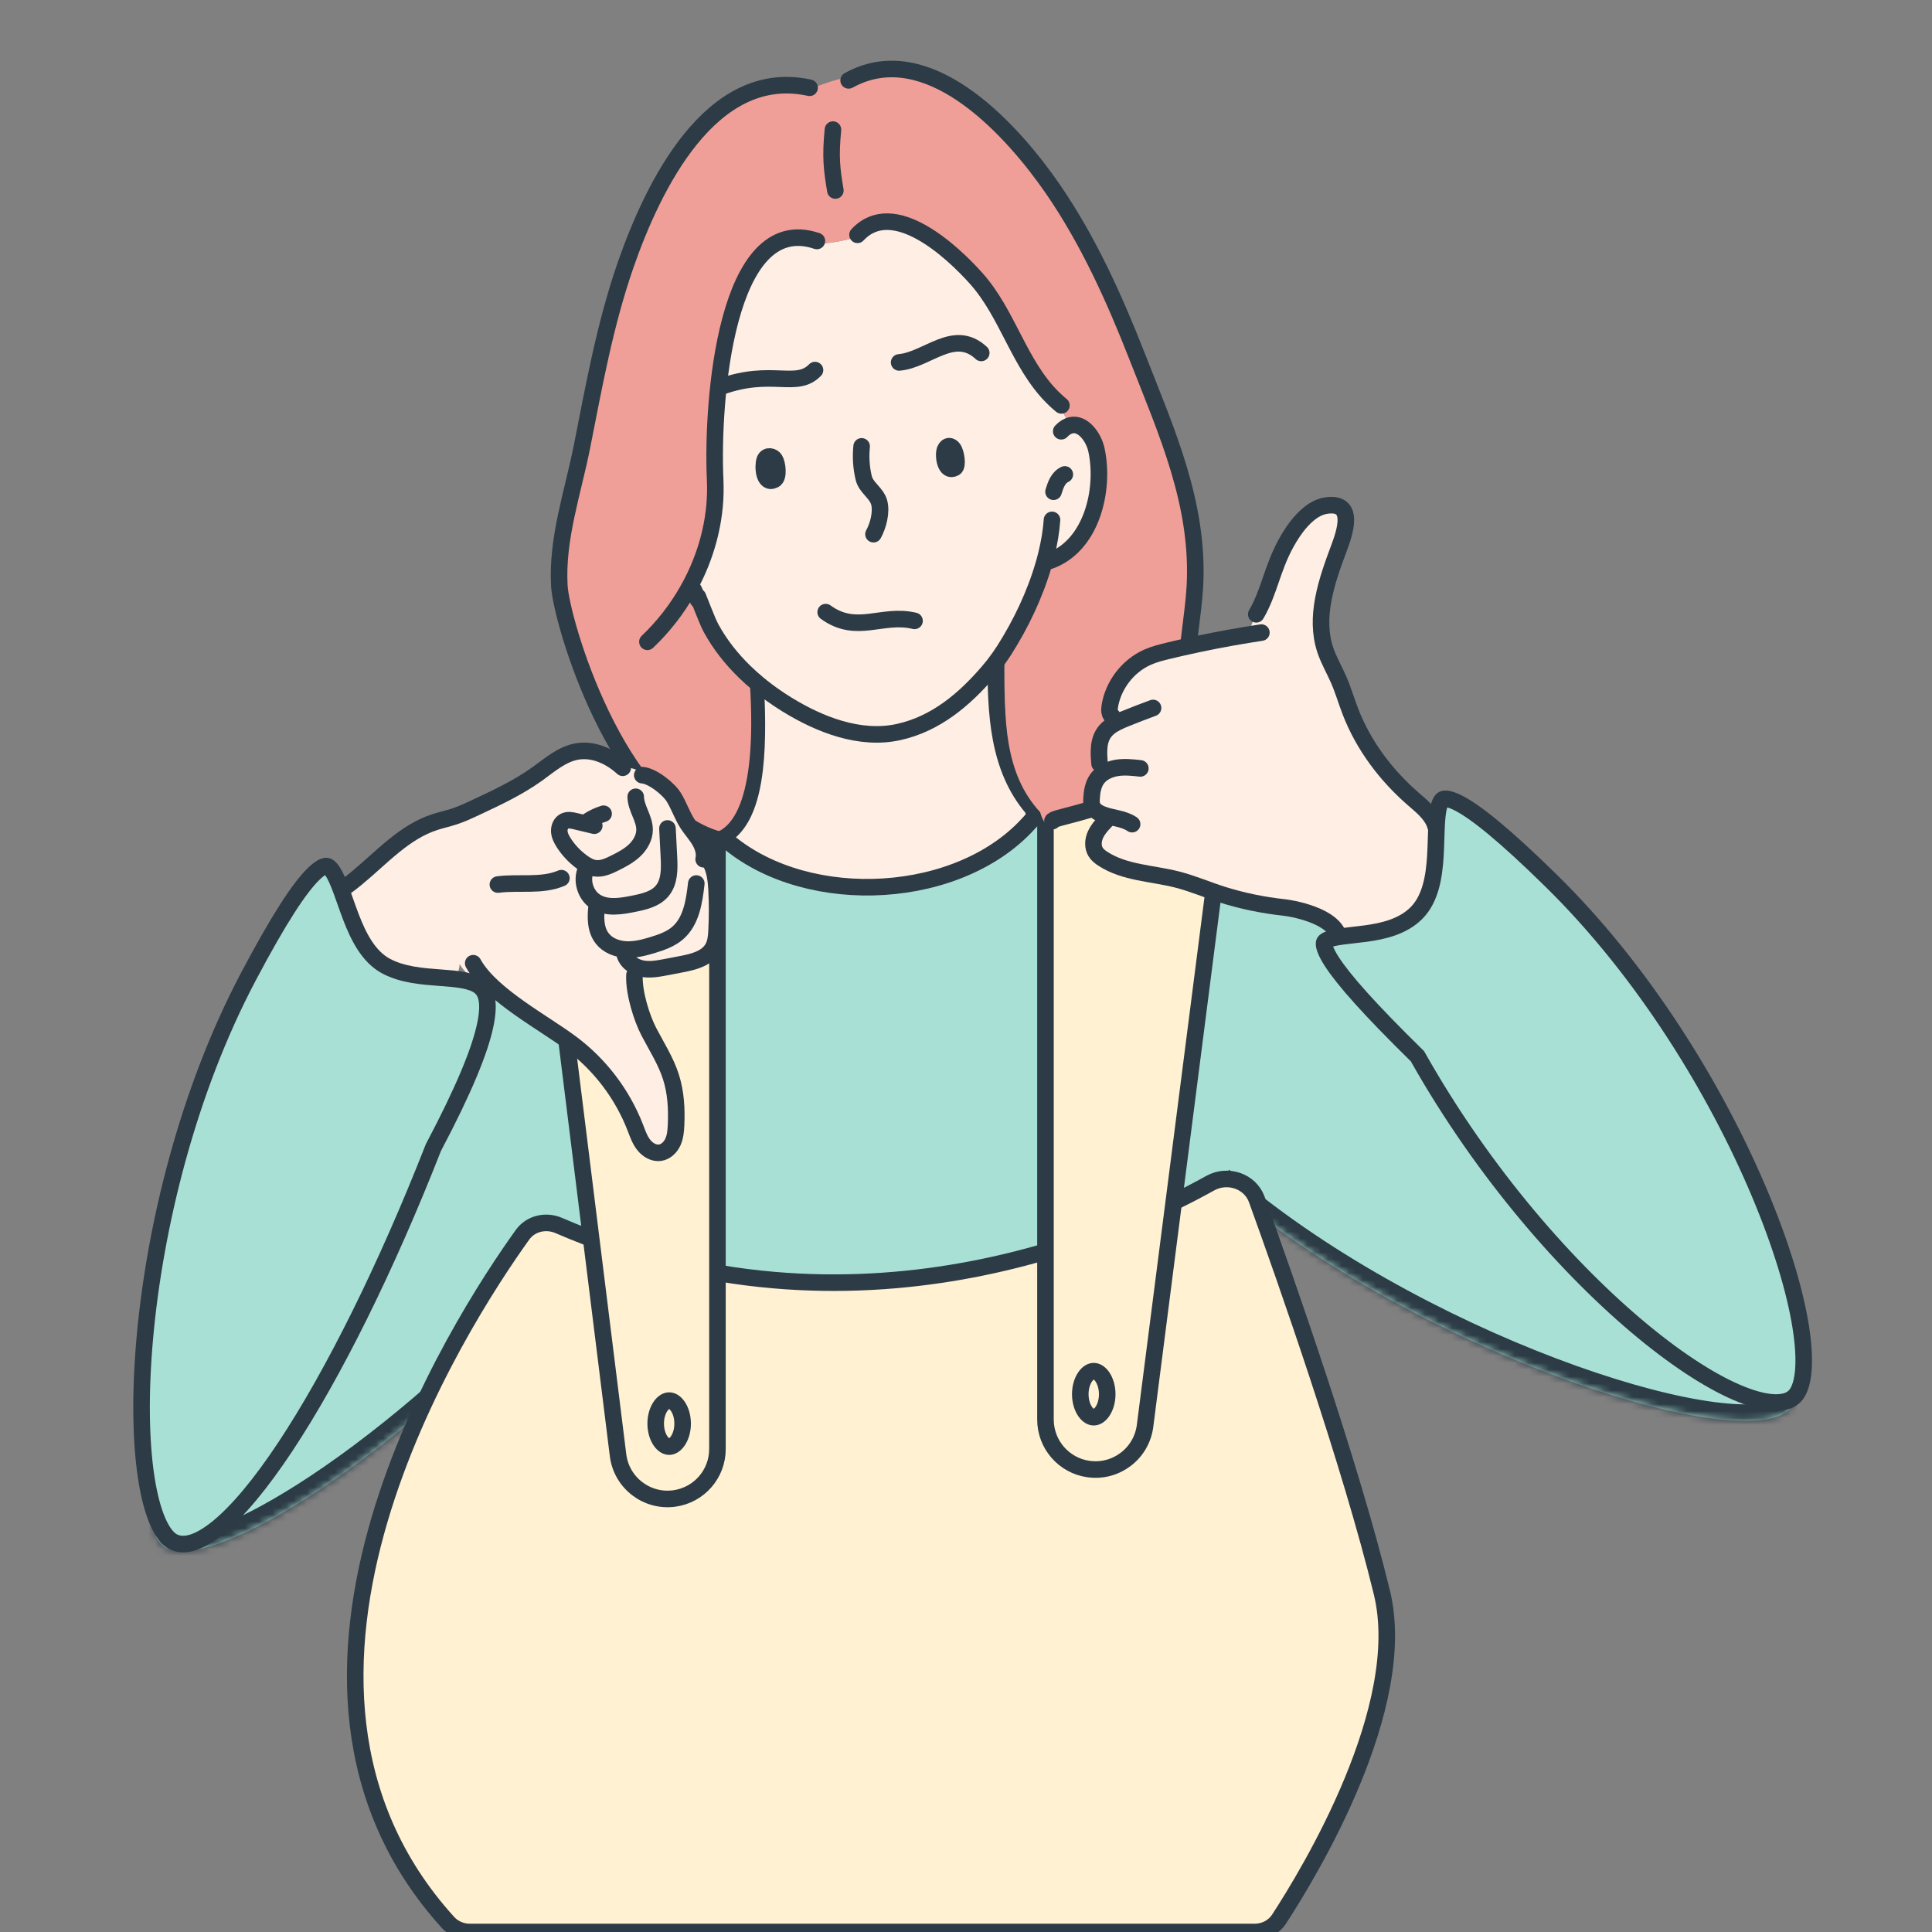 <svg width="280" height="280" viewBox="0 0 280 280" fill="none" xmlns="http://www.w3.org/2000/svg">
<rect x="0" y="0" width="280" height="280" fill="#808080" stroke="none"/>
<g clip-path="url(#clip0_117_29822)">
<mask id="path-1-inside-1_117_29822" fill="white">
<path fill-rule="evenodd" clip-rule="evenodd" d="M127.255 206.591C150.872 206.591 171.046 192.827 179.086 173.42C207.858 197.006 253.213 211.092 259.449 204.161C265.967 196.915 232.938 154.336 204.554 128.802C182.998 109.41 171.902 111.358 164.956 116.592C155.051 108.041 141.806 102.816 127.255 102.816C106.947 102.816 89.184 112.993 79.494 128.184C76.992 130.931 73.433 135.889 68.29 143.981C62.454 153.163 56.316 162.345 50.494 171.055C32.543 197.909 17.6 220.262 23.812 224.21C30.369 228.378 58.523 210.775 81.746 184.47C91.794 197.847 108.431 206.591 127.255 206.591Z"/>
</mask>
<path fill-rule="evenodd" clip-rule="evenodd" d="M127.255 206.591C150.872 206.591 171.046 192.827 179.086 173.42C207.858 197.006 253.213 211.092 259.449 204.161C265.967 196.915 232.938 154.336 204.554 128.802C182.998 109.41 171.902 111.358 164.956 116.592C155.051 108.041 141.806 102.816 127.255 102.816C106.947 102.816 89.184 112.993 79.494 128.184C76.992 130.931 73.433 135.889 68.29 143.981C62.454 153.163 56.316 162.345 50.494 171.055C32.543 197.909 17.6 220.262 23.812 224.21C30.369 228.378 58.523 210.775 81.746 184.47C91.794 197.847 108.431 206.591 127.255 206.591Z" fill="#A9E0D5"/>
<path d="M179.086 173.42L180.607 171.564L178.106 169.514L176.868 172.502L179.086 173.42ZM259.449 204.161L257.664 202.556L259.449 204.161ZM204.554 128.802L206.159 127.018L204.554 128.802ZM164.956 116.592L163.387 118.409L164.853 119.674L166.4 118.509L164.956 116.592ZM79.494 128.184L81.268 129.801L81.407 129.649L81.517 129.475L79.494 128.184ZM68.29 143.981L70.316 145.268L68.29 143.981ZM50.494 171.055L52.49 172.388L50.494 171.055ZM23.812 224.21L25.099 222.185L25.099 222.185L23.812 224.21ZM81.746 184.47L83.665 183.029L81.896 180.674L79.947 182.882L81.746 184.47ZM176.868 172.502C169.217 190.972 149.945 204.191 127.255 204.191V208.991C151.798 208.991 172.876 194.683 181.303 174.339L176.868 172.502ZM257.664 202.556C257.471 202.771 256.799 203.206 255.093 203.415C253.473 203.614 251.296 203.562 248.612 203.218C243.261 202.533 236.284 200.741 228.525 197.974C213.006 192.44 194.733 183.143 180.607 171.564L177.564 175.276C192.211 187.283 211.002 196.822 226.913 202.495C234.868 205.332 242.197 207.236 248.003 207.979C250.898 208.35 253.511 208.445 255.678 208.18C257.759 207.925 259.867 207.284 261.233 205.766L257.664 202.556ZM202.948 130.586C217.017 143.243 232.265 160.153 243.166 174.774C248.623 182.095 252.926 188.755 255.453 193.967C256.723 196.586 257.483 198.714 257.762 200.305C258.058 201.992 257.722 202.492 257.664 202.556L261.233 205.766C262.805 204.019 262.863 201.603 262.49 199.475C262.099 197.251 261.126 194.664 259.772 191.873C257.053 186.265 252.547 179.327 247.014 171.905C235.933 157.042 220.474 139.896 206.159 127.018L202.948 130.586ZM166.4 118.509C169.42 116.233 173.245 114.69 178.8 115.815C184.527 116.974 192.306 121.012 202.948 130.586L206.159 127.018C195.245 117.199 186.698 112.516 179.752 111.11C172.634 109.669 167.438 111.717 163.511 114.675L166.4 118.509ZM127.255 105.216C141.228 105.216 153.916 110.232 163.387 118.409L166.524 114.775C156.186 105.85 142.385 100.416 127.255 100.416V105.216ZM81.517 129.475C90.758 114.988 107.751 105.216 127.255 105.216V100.416C106.144 100.416 87.61 110.998 77.471 126.894L81.517 129.475ZM77.72 126.568C75.066 129.482 71.412 134.596 66.265 142.694L70.316 145.268C75.455 137.182 78.919 132.38 81.268 129.801L77.72 126.568ZM66.265 142.694C60.446 151.848 54.323 161.008 48.499 169.721L52.49 172.388C58.309 163.683 64.463 154.477 70.316 145.268L66.265 142.694ZM48.499 169.721C39.547 183.112 31.255 195.514 25.99 205.064C23.37 209.817 21.402 214.035 20.515 217.405C20.073 219.084 19.847 220.743 20.064 222.238C20.292 223.815 21.035 225.29 22.524 226.236L25.099 222.185C25.035 222.144 24.887 222.057 24.814 221.55C24.729 220.963 24.791 220.017 25.157 218.626C25.886 215.856 27.611 212.066 30.194 207.381C35.336 198.053 43.49 185.851 52.49 172.388L48.499 169.721ZM22.524 226.236C23.983 227.163 25.76 227.325 27.453 227.168C29.185 227.007 31.134 226.485 33.209 225.705C37.368 224.141 42.397 221.404 47.86 217.765C58.804 210.475 71.804 199.358 83.545 186.059L79.947 182.882C68.465 195.888 55.776 206.724 45.199 213.77C39.901 217.299 35.21 219.825 31.52 221.212C29.672 221.907 28.163 222.282 27.01 222.389C25.818 222.499 25.28 222.3 25.099 222.185L22.524 226.236ZM127.255 204.191C109.178 204.191 93.255 195.795 83.665 183.029L79.827 185.912C90.334 199.898 107.685 208.991 127.255 208.991V204.191Z" fill="#2C3B45" mask="url(#path-1-inside-1_117_29822)"/>
<path d="M175.393 171.474C162.24 178.81 123.844 196.153 80.985 177.611C79.115 176.802 76.91 177.301 75.722 178.956C66.733 191.478 33.014 243.459 64.936 278.625C65.733 279.504 66.895 280 68.082 280H181.839C183.266 280 184.595 279.316 185.375 278.121C189.822 271.303 204.303 247.394 200.282 230.837C195.736 212.117 186.229 185.13 182.145 173.838C181.173 171.148 177.891 170.082 175.393 171.474Z" fill="#FFF1D2" stroke="#2C3B45" stroke-width="2.4"/>
<path d="M103.978 120.926C103.978 120.926 86.46 114.981 79.212 127.45L89.572 210.898C90.069 214.905 93.751 217.728 97.749 217.168C101.321 216.669 103.978 213.614 103.978 210.008V120.926Z" fill="#FFF1D2" stroke="#2C3B45" stroke-width="2.4"/>
<path d="M98.931 206.32C98.931 207.358 98.637 208.245 98.223 208.841C97.806 209.441 97.347 209.654 96.98 209.654C96.613 209.654 96.154 209.441 95.737 208.841C95.323 208.245 95.028 207.358 95.028 206.32C95.028 205.282 95.323 204.394 95.737 203.798C96.154 203.198 96.613 202.986 96.98 202.986C97.347 202.986 97.806 203.198 98.223 203.798C98.637 204.394 98.931 205.282 98.931 206.32Z" fill="#FFF1D2" stroke="#2C3B45" stroke-width="2.4"/>
<path d="M151.517 116.663C151.517 116.663 168.376 116.338 176.497 124.364L165.95 206.652C165.437 210.654 161.754 213.466 157.759 212.907C154.18 212.406 151.517 209.345 151.517 205.731V116.663Z" fill="#FFF1D2" stroke="#2C3B45" stroke-width="2.4"/>
<path d="M156.563 202.057C156.563 203.094 156.858 203.982 157.272 204.578C157.689 205.178 158.147 205.391 158.515 205.391C158.882 205.391 159.341 205.178 159.758 204.578C160.172 203.982 160.466 203.094 160.466 202.057C160.466 201.019 160.172 200.131 159.758 199.535C159.341 198.935 158.882 198.722 158.515 198.722C158.147 198.722 157.689 198.935 157.272 199.535C156.858 200.131 156.563 201.019 156.563 202.057Z" fill="#FFF1D2" stroke="#2C3B45" stroke-width="2.4"/>
<path d="M143.955 95.862C144.082 95.708 144.208 95.552 144.33 95.397C144.274 103.336 144.608 111.294 149.647 117.164C149.755 117.53 149.892 117.886 150.056 118.229C149.54 118.839 149.01 119.43 148.456 119.995C143.087 125.468 134.858 128.389 126.506 128.575C118.298 128.757 110.171 126.294 104.715 121.262C106.084 120.522 107.065 119.266 107.763 117.798C108.612 116.008 109.101 113.784 109.375 111.432C109.854 107.324 109.704 102.57 109.48 98.506C109.88 98.832 110.286 99.151 110.704 99.463C111.426 100.002 112.176 100.531 112.956 101.035L112.986 101.054L113.004 101.064C113.005 101.065 113.007 101.066 113.009 101.067L113.012 101.069C113.02 101.074 113.033 101.083 113.046 101.091C113.057 101.098 113.071 101.107 113.087 101.117C117.774 104.127 124.075 106.87 130.275 105.427C136.172 104.057 140.564 99.98 143.955 95.862ZM143.955 95.862C143.955 95.862 143.955 95.862 143.955 95.862L143.03 95.098L143.956 95.86C143.956 95.861 143.955 95.861 143.955 95.862Z" fill="#FEEEE4" stroke="#2C3B45" stroke-width="2.4"/>
<path d="M101.081 86.767C100.93 86.384 100.794 86.042 100.68 85.785C100.624 85.663 100.579 85.567 100.538 85.481L100.465 85.51C100.358 85.232 100.247 84.953 100.132 84.678C100.149 84.648 100.164 84.619 100.178 84.591C100.211 84.527 100.243 84.467 100.276 84.403C102.651 79.793 103.886 74.651 103.643 69.525C103.118 58.257 105.174 30.55 118.32 34.904C118.344 34.913 118.367 34.919 118.391 34.927L118.367 35.293C118.854 35.316 119.35 35.281 119.834 35.231C121.115 35.096 122.383 34.854 123.623 34.509C123.865 34.442 124.113 34.367 124.354 34.276L124.276 34.032C124.284 34.023 124.293 34.009 124.305 34C129.437 28.544 137.896 36.337 141.502 40.385C146.058 45.498 147.649 52.677 152.488 57.54C152.792 57.844 153.111 58.143 153.445 58.431C153.902 59.561 154.486 60.641 155.179 61.641C156.941 61.22 158.496 63.346 158.9 65.196C160.163 71.03 158.171 79.309 151.915 81.362L151.387 81.342C151.381 81.374 151.369 81.409 151.36 81.44C151.322 81.57 151.287 81.7 151.248 81.832C149.992 86.175 147.913 90.51 145.538 94.231V94.233C145.104 94.915 144.63 95.582 144.12 96.24C144.085 96.284 144.05 96.326 144.019 96.373C143.978 96.426 143.937 96.477 143.9 96.524C143.897 96.527 143.897 96.529 143.895 96.532C143.874 96.562 143.851 96.588 143.827 96.616C143.601 96.897 143.367 97.182 143.128 97.457C139.832 101.272 135.699 104.883 130.251 106.09C124.6 107.346 118.72 104.968 114.155 102.169C114.117 102.148 114.079 102.122 114.043 102.102C113.297 101.644 112.579 101.16 111.883 100.664C111.393 100.316 110.917 99.956 110.448 99.585C110.25 99.428 110.053 99.269 109.861 99.106C109.18 98.543 108.525 97.955 107.902 97.347C105.96 95.456 104.308 93.352 103.065 91.072C102.915 90.799 102.746 90.434 102.567 90.019C102.138 89.027 101.647 87.743 101.233 86.702L101.079 86.769L101.081 86.767ZM138.365 67.809C138.864 67.532 138.586 65.629 138.144 65.018C137.808 64.551 137.248 64.484 136.964 65.177C136.955 65.198 136.949 65.218 136.941 65.239C136.663 66.076 136.999 68.573 138.365 67.811V67.809ZM112.216 69.538C112.947 69.167 112.65 67.154 112.305 66.599C111.998 66.1 111.166 65.911 110.85 66.607C110.838 66.631 110.835 66.648 110.827 66.669C110.517 67.51 110.656 70.331 112.216 69.54V69.538Z" fill="#FEEEE4"/>
<path d="M156.291 117.314C156.22 117.433 156.152 117.555 156.084 117.68L156.055 117.665C155.783 117.931 155.559 118.234 155.374 118.556L154.756 118.101C153.231 118.101 152.683 118 151.682 119.18C151.644 119.227 151.603 119.272 151.564 119.316L151.349 119.13C151.08 118.687 150.876 118.206 150.746 117.705C145.503 112.065 145.521 104.126 145.623 95.813C145.579 95.288 145.553 94.76 145.541 94.232V94.229C147.916 90.508 149.995 86.174 151.251 81.83C151.292 81.7 151.327 81.57 151.363 81.438C151.372 81.406 151.384 81.371 151.39 81.34L151.918 81.361C158.176 79.307 160.168 71.03 158.902 65.195C158.499 63.344 156.946 61.22 155.182 61.639C154.489 60.639 153.907 59.56 153.447 58.429C153.114 58.142 152.795 57.843 152.491 57.538C147.652 52.676 146.059 45.496 141.505 40.384C137.898 36.336 129.44 28.542 124.308 33.999C124.296 34.007 124.287 34.022 124.278 34.031L124.357 34.275C124.116 34.364 123.868 34.44 123.626 34.508C122.385 34.853 121.118 35.094 119.837 35.23C119.353 35.28 118.857 35.313 118.37 35.291L118.393 34.926C118.37 34.917 118.347 34.911 118.323 34.902C105.176 30.55 103.121 58.257 103.646 69.523C103.89 74.649 102.654 79.791 100.279 84.401C100.244 84.466 100.212 84.525 100.181 84.59C100.167 84.619 100.152 84.648 100.135 84.676C100.25 84.951 100.361 85.23 100.468 85.508L100.541 85.479C100.582 85.565 100.627 85.662 100.683 85.783C100.796 86.041 100.933 86.383 101.084 86.766L101.237 86.699C101.653 87.74 102.143 89.024 102.571 90.016C102.751 90.431 102.919 90.795 103.07 91.069C104.314 93.347 105.964 95.453 107.906 97.344C107.932 97.941 107.956 98.539 107.982 99.136L108.684 99.106C110.823 132.537 94.398 123.471 85.649 98.896C83.881 94.311 81.364 90.055 81.067 84.913C80.672 78.047 83.035 71.352 84.352 64.703C86.109 55.827 87.677 47.02 90.669 38.401C94.633 26.985 102.988 9.77 117.099 12.671C117.175 12.689 117.256 12.704 117.332 12.721L117.418 12.927C119.685 11.971 122.045 11.193 124.441 10.95C135.39 6.45 146.748 18.944 152.523 27.3C157.725 34.837 161.514 43.263 164.842 51.762C169.138 62.743 173.845 73.121 173.166 85.093C172.948 88.967 171.918 94.39 171.844 98.893L171.699 98.89C171.661 100.186 171.629 101.48 171.592 102.776C176.781 111.25 160.093 119.18 156.291 117.314Z" fill="#EF9F97"/>
<path d="M110.827 66.667C110.836 66.647 110.839 66.629 110.85 66.606C111.166 65.91 111.998 66.098 112.305 66.597C112.651 67.154 112.946 69.167 112.216 69.537C110.656 70.328 110.517 67.507 110.827 66.666V66.667Z" stroke="#2C3B45" stroke-width="2.4" stroke-linecap="round" stroke-linejoin="round"/>
<path d="M136.94 65.237C136.949 65.216 136.955 65.196 136.964 65.175C137.247 64.482 137.807 64.549 138.144 65.016C138.584 65.627 138.863 67.53 138.365 67.808C136.999 68.57 136.662 66.073 136.94 65.235V65.237Z" stroke="#2C3B45" stroke-width="2.4" stroke-linecap="round" stroke-linejoin="round"/>
<path d="M104.506 56.039C111.85 53.389 115.42 56.414 118.117 53.635" stroke="#2C3B45" stroke-width="2.4" stroke-linecap="round" stroke-linejoin="round"/>
<path d="M130.31 52.525C134.444 52.159 138.255 47.488 142.21 51.15" stroke="#2C3B45" stroke-width="2.4" stroke-linecap="round" stroke-linejoin="round"/>
<path d="M101.154 86.497C101.181 86.564 101.21 86.63 101.236 86.7C101.652 87.741 102.141 89.025 102.57 90.017C102.75 90.432 102.918 90.796 103.069 91.07C104.313 93.349 105.963 95.454 107.905 97.345C108.528 97.954 109.183 98.543 109.865 99.105C110.056 99.267 110.254 99.427 110.451 99.583C110.921 99.954 111.396 100.314 111.886 100.662C112.582 101.158 113.302 101.642 114.046 102.1C114.084 102.12 114.122 102.147 114.159 102.167C118.723 104.965 124.604 107.343 130.255 106.088C135.702 104.882 139.835 101.272 143.132 97.455C143.37 97.18 143.604 96.895 143.831 96.614C143.854 96.585 143.877 96.559 143.898 96.531C143.901 96.528 143.901 96.525 143.904 96.522C143.942 96.475 143.983 96.424 144.022 96.371C144.054 96.325 144.09 96.282 144.123 96.238C144.634 95.58 145.106 94.913 145.542 94.232V94.229C147.917 90.508 149.995 86.174 151.251 81.83C151.292 81.7 151.327 81.57 151.364 81.438C151.373 81.406 151.384 81.371 151.39 81.34C151.402 81.308 151.408 81.273 151.419 81.239C151.504 80.929 151.588 80.613 151.661 80.303C152.073 78.627 152.351 76.963 152.464 75.346" stroke="#2C3B45" stroke-width="2.4" stroke-linecap="round" stroke-linejoin="round"/>
<path d="M100.54 85.479C100.581 85.565 100.626 85.662 100.682 85.783C100.794 86.041 100.932 86.383 101.082 86.766C101.106 86.822 101.126 86.879 101.15 86.934" stroke="#2C3B45" stroke-width="2.4" stroke-linecap="round" stroke-linejoin="round"/>
<path d="M153.803 62.502C154.266 62.018 154.73 61.743 155.183 61.638C156.945 61.217 158.5 63.343 158.904 65.193C160.167 71.027 158.175 79.306 151.919 81.359" stroke="#2C3B45" stroke-width="2.4" stroke-linecap="round" stroke-linejoin="round"/>
<path d="M120.717 18.784C120.325 22.818 120.552 24.479 121.065 27.61" stroke="#2C3B45" stroke-width="2.4" stroke-linecap="round" stroke-linejoin="round"/>
<path d="M124.278 34.031C124.287 34.022 124.296 34.007 124.308 33.998C129.439 28.542 137.898 36.336 141.505 40.384C146.06 45.496 147.652 52.676 152.491 57.538C152.795 57.843 153.114 58.141 153.447 58.429C153.506 58.482 153.566 58.533 153.627 58.583C153.63 58.586 153.636 58.591 153.639 58.594C153.703 58.65 153.766 58.701 153.83 58.754" stroke="#2C3B45" stroke-width="2.4" stroke-linecap="round" stroke-linejoin="round"/>
<path d="M122.988 11.649C123.473 11.383 123.957 11.148 124.441 10.95C135.39 6.45 146.748 18.944 152.523 27.3C157.725 34.837 161.514 43.263 164.841 51.762C169.138 62.743 173.844 73.121 173.166 85.093C172.948 88.967 171.918 94.39 171.844 98.893C175.969 116.325 152.361 117.953 152.523 119.005" stroke="#2C3B45" stroke-width="2.4" stroke-linecap="round" stroke-linejoin="round"/>
<path d="M118.392 34.924C118.369 34.916 118.345 34.91 118.322 34.901C105.174 30.549 103.12 58.255 103.645 69.522C103.889 74.648 102.653 79.79 100.278 84.4C100.243 84.464 100.211 84.524 100.18 84.588C100.165 84.618 100.151 84.647 100.133 84.675C99.965 84.999 99.785 85.321 99.605 85.637C98.056 88.348 96.106 90.851 93.829 93.014" stroke="#2C3B45" stroke-width="2.4" stroke-linecap="round" stroke-linejoin="round"/>
<path d="M117.33 12.721C117.254 12.704 117.174 12.689 117.098 12.671C102.985 9.768 94.631 26.985 90.668 38.401C87.676 47.022 86.107 55.827 84.35 64.703C83.034 71.352 80.671 78.047 81.065 84.913C81.361 90.054 89.444 117.624 104.142 121.685" stroke="#2C3B45" stroke-width="2.4" stroke-linecap="round" stroke-linejoin="round"/>
<path d="M124.875 64.689C124.716 66.228 124.817 67.796 125.185 69.304C125.513 70.661 127.029 71.438 127.412 72.807C127.804 74.219 127.271 76.188 126.592 77.418" stroke="#2C3B45" stroke-width="2.4" stroke-linecap="round" stroke-linejoin="round"/>
<path d="M152.684 71.265C152.973 70.309 153.345 69.209 154.322 68.757" stroke="#2C3B45" stroke-width="2.4" stroke-linecap="round" stroke-linejoin="round"/>
<path d="M119.663 88.713C124.163 91.986 127.822 88.849 132.54 89.979" stroke="#2C3B45" stroke-width="2.4" stroke-linecap="round" stroke-linejoin="round"/>
<path d="M208.808 124.421C208.687 123.63 208.613 122.768 208.504 121.919C208.388 121.031 208.232 120.159 207.938 119.39C207.378 117.92 206.026 116.841 204.875 115.841C200.886 112.385 197.608 108.044 195.71 103.117C195.122 101.586 194.663 100.006 194.008 98.501C193.379 97.061 192.573 95.698 192.074 94.208C190.477 89.434 192.254 84.255 194.019 79.54C194.846 77.331 196.554 72.613 192.184 73.274C189.617 73.663 187.539 76.617 186.391 78.717C184.338 82.464 183.959 85.793 182.068 89.031C182.051 89.063 182.033 89.092 182.015 89.123C181.526 89.966 181.259 91.019 180.897 91.979C177.634 92.513 174.39 93.144 171.168 93.879C170.575 94.015 169.979 94.153 169.388 94.297C168.347 94.547 167.303 94.807 166.326 95.239C163.435 96.517 161.286 99.34 160.823 102.465C160.802 102.595 160.791 102.734 160.791 102.871L160.669 102.877C160.704 103.712 160.739 104.553 160.773 105.388C160.466 105.635 160.192 105.916 159.97 106.247C159.469 106.993 159.297 107.873 159.274 108.781L159.457 108.787C159.457 109.79 159.935 111.18 159.802 112.075L159.814 112.089C159.492 112.316 159.211 112.588 158.982 112.913C158.407 113.733 158.247 114.769 158.196 115.766C158.185 115.984 158.176 116.206 158.202 116.421L158.173 116.424C158.338 117.77 158.645 119.1 159.087 120.381C158.971 120.561 158.866 120.747 158.777 120.942C158.402 121.75 158.328 122.751 158.803 123.502C159.058 123.906 159.447 124.207 159.847 124.465C162.993 126.515 166.989 126.544 170.626 127.474C172.865 128.049 174.993 128.976 177.197 129.673C180.047 130.572 183.019 131.177 185.989 131.505C187.06 131.623 189.106 132.021 190.878 132.807C192.049 133.329 193.1 134.022 193.664 134.917C193.762 135.708 193.911 136.495 194.11 137.269L194.116 137.301C197.592 136.436 202.098 133.259 204.552 131.777C205.805 131.022 208.831 128.274 210.314 126.201C209.763 125.652 209.258 125.056 208.812 124.421H208.808Z" fill="#FEEEE4"/>
<path d="M182.067 89.03C183.958 85.791 184.337 82.462 186.39 78.717C187.538 76.618 189.618 73.663 192.183 73.274C196.553 72.613 194.844 77.331 194.018 79.54C192.253 84.255 190.475 89.434 192.073 94.207C192.572 95.698 193.378 97.061 194.006 98.501C194.662 100.006 195.119 101.587 195.709 103.117C197.609 108.044 200.884 112.385 204.874 115.84C206.025 116.841 207.376 117.92 207.936 119.39C208.229 120.158 208.385 121.031 208.502 121.918C208.612 122.768 208.685 123.63 208.807 124.421C208.815 124.485 208.827 124.545 208.836 124.606" stroke="#2C3B45" stroke-width="2.4" stroke-linecap="round" stroke-linejoin="round"/>
<path d="M182.81 91.678C182.172 91.773 181.535 91.875 180.896 91.979C177.633 92.513 174.389 93.144 171.167 93.879C170.574 94.015 169.978 94.154 169.387 94.297C168.346 94.547 167.302 94.807 166.325 95.239C163.434 96.517 161.285 99.34 160.822 102.465C160.801 102.595 160.79 102.734 160.79 102.871C160.79 103.257 160.888 103.639 161.212 103.813" stroke="#2C3B45" stroke-width="2.4" stroke-linecap="round" stroke-linejoin="round"/>
<path d="M167.109 102.604C165.781 103.091 164.459 103.601 163.149 104.132C162.319 104.468 161.464 104.837 160.774 105.388C160.466 105.635 160.193 105.916 159.971 106.247C159.469 106.993 159.298 107.873 159.275 108.781C159.254 109.413 159.304 110.056 159.358 110.678" stroke="#2C3B45" stroke-width="2.4" stroke-linecap="round" stroke-linejoin="round"/>
<path d="M165.268 111.362C164.14 111.235 162.995 111.111 161.872 111.286C161.141 111.402 160.414 111.664 159.813 112.086C159.491 112.313 159.21 112.585 158.981 112.91C158.406 113.73 158.246 114.766 158.195 115.763C158.184 115.981 158.175 116.203 158.201 116.418C158.216 116.525 158.239 116.633 158.274 116.734C158.478 117.345 159.068 117.743 159.667 117.99C161.104 118.581 162.792 118.565 164.074 119.445" stroke="#2C3B45" stroke-width="2.4" stroke-linecap="round" stroke-linejoin="round"/>
<path d="M160.384 118.83C159.918 119.32 159.445 119.815 159.086 120.381C158.97 120.561 158.865 120.747 158.776 120.942C158.401 121.75 158.327 122.751 158.802 123.502C159.056 123.906 159.445 124.207 159.846 124.465C162.992 126.515 166.987 126.544 170.625 127.474C172.864 128.049 174.992 128.976 177.195 129.672C180.046 130.572 183.018 131.177 185.988 131.505C187.058 131.623 189.104 132.021 190.877 132.807C192.048 133.329 193.098 134.022 193.663 134.917C193.893 135.285 194.043 135.685 194.086 136.123" stroke="#2C3B45" stroke-width="2.4" stroke-linecap="round" stroke-linejoin="round"/>
<path d="M103.054 124.068C102.986 123.944 102.918 123.821 102.848 123.703C102.795 123.018 102.511 122.342 102.148 121.749C101.641 120.917 100.974 120.194 100.446 119.371C99.672 118.161 99.219 116.772 98.472 115.546C97.726 114.316 95.335 112.427 93.899 112.342C93.002 111.808 92.016 111.418 90.996 111.203C90.01 110.315 88.821 109.571 87.546 109.164C86.543 108.842 85.487 108.73 84.432 108.914C82.24 109.3 80.486 110.868 78.679 112.165C75.956 114.119 72.902 115.555 69.87 116.975C68.8 117.477 67.728 117.981 66.603 118.347C65.713 118.637 64.797 118.837 63.903 119.121C59.38 120.552 56.078 124.343 52.432 127.335C51.913 127.764 51.385 128.173 50.848 128.559C50.55 129.49 50.06 130.36 49.413 131.091H49.404C49.697 135.222 56.471 139.535 59.077 141.211C63.809 144.247 66.603 142.115 66.603 139.737C69.35 144.154 79.482 148.133 83.577 151.175C87.74 154.27 91.006 158.558 92.881 163.394C93.217 164.261 93.519 165.162 94.087 165.899C94.656 166.636 95.563 167.192 96.483 167.059C97.315 166.938 97.991 166.271 98.339 165.504C98.687 164.739 98.758 163.881 98.796 163.04C98.903 160.694 98.77 158.308 98.054 156.07C97.317 153.765 95.992 151.703 94.87 149.558C93.785 147.481 92.719 143.961 92.762 141.549L92.907 141.552C92.933 141.065 92.963 140.581 92.989 140.094C93.258 140.218 93.546 140.315 93.836 140.372C94.996 140.607 96.19 140.383 97.353 140.163C98.096 140.021 98.835 139.879 99.575 139.737C101.321 139.407 103.286 138.917 104.139 137.359C104.551 136.61 104.623 135.727 104.67 134.871C104.774 132.882 104.774 130.891 104.667 128.905C104.591 127.544 104.426 126.095 103.765 124.944C103.579 124.622 103.355 124.321 103.083 124.054L103.054 124.068Z" fill="#FEEEE4"/>
<path d="M91.951 141.309C91.949 141.388 91.946 141.469 91.946 141.55C91.902 143.963 92.969 147.484 94.053 149.559C95.175 151.704 96.5 153.766 97.237 156.071C97.954 158.31 98.087 160.696 97.98 163.041C97.942 163.882 97.87 164.741 97.522 165.506C97.174 166.271 96.498 166.937 95.666 167.06C94.746 167.193 93.84 166.638 93.271 165.901C92.702 165.163 92.4 164.263 92.064 163.395C90.188 158.559 86.924 154.27 82.76 151.176C78.665 148.134 71.562 144.414 68.815 139.999C68.733 139.866 68.656 139.733 68.58 139.598" stroke="#2C3B45" stroke-width="2.4" stroke-linecap="round" stroke-linejoin="round"/>
<path d="M90.252 111.27C90.228 111.247 90.202 111.226 90.179 111.203C89.193 110.315 88.004 109.571 86.729 109.164C85.726 108.842 84.67 108.73 83.615 108.914C81.423 109.3 79.669 110.868 77.862 112.165C75.139 114.119 72.085 115.555 69.053 116.975C67.983 117.477 66.911 117.981 65.786 118.347C64.896 118.636 63.98 118.837 63.087 119.121C58.563 120.552 55.261 124.343 51.615 127.335C51.096 127.764 50.568 128.173 50.031 128.559C50.016 128.571 50.002 128.58 49.987 128.591" stroke="#2C3B45" stroke-width="2.4" stroke-linecap="round" stroke-linejoin="round"/>
<path d="M92.132 115.476C92.155 117.129 93.413 118.581 93.415 120.235C93.418 121.377 92.801 122.453 91.972 123.242C91.143 124.03 90.116 124.57 89.092 125.08C88.205 125.523 87.245 125.965 86.263 125.833C85.587 125.747 84.978 125.396 84.424 125.001C84.366 124.96 84.309 124.916 84.25 124.868C83.25 124.122 82.383 123.198 81.704 122.148C81.385 121.649 81.099 121.104 81.058 120.516C81.017 119.928 81.273 119.28 81.801 119.014C82.293 118.767 82.883 118.889 83.418 119.017C84.32 119.234 85.221 119.451 86.124 119.666" stroke="#2C3B45" stroke-width="2.4" stroke-linecap="round" stroke-linejoin="round"/>
<path d="M87.478 117.933C86.695 118.174 85.947 118.524 85.259 118.971" stroke="#2C3B45" stroke-width="2.4" stroke-linecap="round" stroke-linejoin="round"/>
<path d="M96.734 120.064C96.804 121.447 96.876 122.828 96.946 124.21C97.032 125.921 97.061 127.816 95.957 129.128C94.968 130.303 93.345 130.677 91.837 130.978C90.052 131.341 88.07 131.669 86.496 130.778C86.455 130.755 86.417 130.731 86.381 130.708C84.838 129.766 84.18 127.607 84.934 125.963" stroke="#2C3B45" stroke-width="2.4" stroke-linecap="round" stroke-linejoin="round"/>
<path d="M93.082 112.342C94.517 112.427 96.909 114.316 97.655 115.546C98.404 116.773 98.856 118.161 99.629 119.371C100.157 120.194 100.824 120.917 101.332 121.749C101.694 122.342 101.978 123.018 102.031 123.703C102.054 123.977 102.04 124.257 101.978 124.529" stroke="#2C3B45" stroke-width="2.4" stroke-linecap="round" stroke-linejoin="round"/>
<path d="M102.266 124.053C102.538 124.32 102.762 124.622 102.948 124.944C103.609 126.095 103.774 127.544 103.85 128.904C103.957 130.891 103.957 132.882 103.853 134.871C103.806 135.727 103.735 136.612 103.322 137.359C102.47 138.917 100.504 139.406 98.758 139.737C98.018 139.879 97.279 140.021 96.536 140.163C95.374 140.383 94.179 140.606 93.019 140.372C92.73 140.313 92.441 140.218 92.172 140.094C91.355 139.711 90.676 139.038 90.496 138.168" stroke="#2C3B45" stroke-width="2.4" stroke-linecap="round" stroke-linejoin="round"/>
<path d="M100.912 128.046C100.616 130.649 100.195 133.505 98.215 135.222C97.212 136.089 95.925 136.547 94.654 136.939C93.393 137.325 92.09 137.667 90.774 137.612C90.739 137.612 90.701 137.609 90.667 137.606C89.383 137.533 88.074 137.025 87.286 136.013C86.265 134.709 86.288 132.888 86.483 131.24" stroke="#2C3B45" stroke-width="2.4" stroke-linecap="round" stroke-linejoin="round"/>
<path d="M81.362 127.272C78.508 128.49 75.233 127.794 72.158 128.195" stroke="#2C3B45" stroke-width="2.4" stroke-linecap="round" stroke-linejoin="round"/>
<path d="M205.306 152.957L205.427 153.076L205.51 153.223C215.065 170.15 227.387 184.118 238.135 192.974C243.516 197.407 248.451 200.516 252.404 202.09C254.383 202.879 256.051 203.256 257.369 203.264C258.674 203.271 259.543 202.92 260.103 202.348C260.678 201.763 261.145 200.659 261.327 198.884C261.506 197.138 261.392 194.908 260.971 192.268C260.131 186.993 258.095 180.265 254.984 172.88C248.76 158.109 238.31 140.894 224.821 127.657C217.996 120.959 213.816 117.605 211.278 116.34C209.991 115.698 209.402 115.736 209.182 115.814C209.031 115.867 208.778 116.046 208.558 116.815C208.341 117.574 208.243 118.619 208.186 119.919C208.165 120.384 208.149 120.891 208.133 121.418C208.107 122.286 208.078 123.21 208.023 124.097C207.846 126.931 207.373 130.193 205.322 132.284C203.307 134.337 200.378 134.966 197.915 135.302C197.286 135.388 196.665 135.456 196.083 135.521L196.066 135.523C195.485 135.587 194.946 135.646 194.445 135.716C193.396 135.862 192.686 136.033 192.257 136.265C192.063 136.37 191.984 136.458 191.95 136.51C191.924 136.55 191.887 136.625 191.89 136.796C191.897 137.211 192.138 138.001 193.017 139.364C194.747 142.045 198.488 146.267 205.306 152.957Z" fill="#A9E0D5" stroke="#2C3B45" stroke-width="2.4"/>
<path d="M62.844 166.246L62.812 166.305L62.788 166.368C56.002 183.655 48.345 199.13 41.339 209.692C37.829 214.983 34.529 218.97 31.632 221.344C28.662 223.778 26.536 224.2 25.076 223.428C24.351 223.045 23.571 222.135 22.858 220.499C22.157 218.891 21.588 216.731 21.186 214.088C20.384 208.807 20.279 201.779 21 193.797C22.441 177.834 27.166 158.258 35.996 141.547C40.464 133.092 43.427 128.627 45.46 126.65C46.492 125.648 47.064 125.505 47.297 125.513C47.457 125.518 47.752 125.611 48.196 126.277C48.633 126.934 49.044 127.899 49.494 129.121C49.655 129.558 49.824 130.036 49.999 130.533C50.288 131.352 50.596 132.224 50.918 133.052C51.948 135.698 53.39 138.663 55.979 140.031C58.358 141.288 61.226 141.502 63.633 141.682L63.745 141.69C65.005 141.784 66.138 141.87 67.139 142.057C68.141 142.245 68.897 142.516 69.438 142.908C70.353 143.572 71.1 144.936 70.317 148.605C69.535 152.271 67.294 157.823 62.844 166.246Z" fill="#A9E0D5" stroke="#2C3B45" stroke-width="2.4"/>
</g>
<defs>
<clipPath id="clip0_117_29822">
<rect width="280" height="280" fill="white"/>
</clipPath>
</defs>
</svg>
